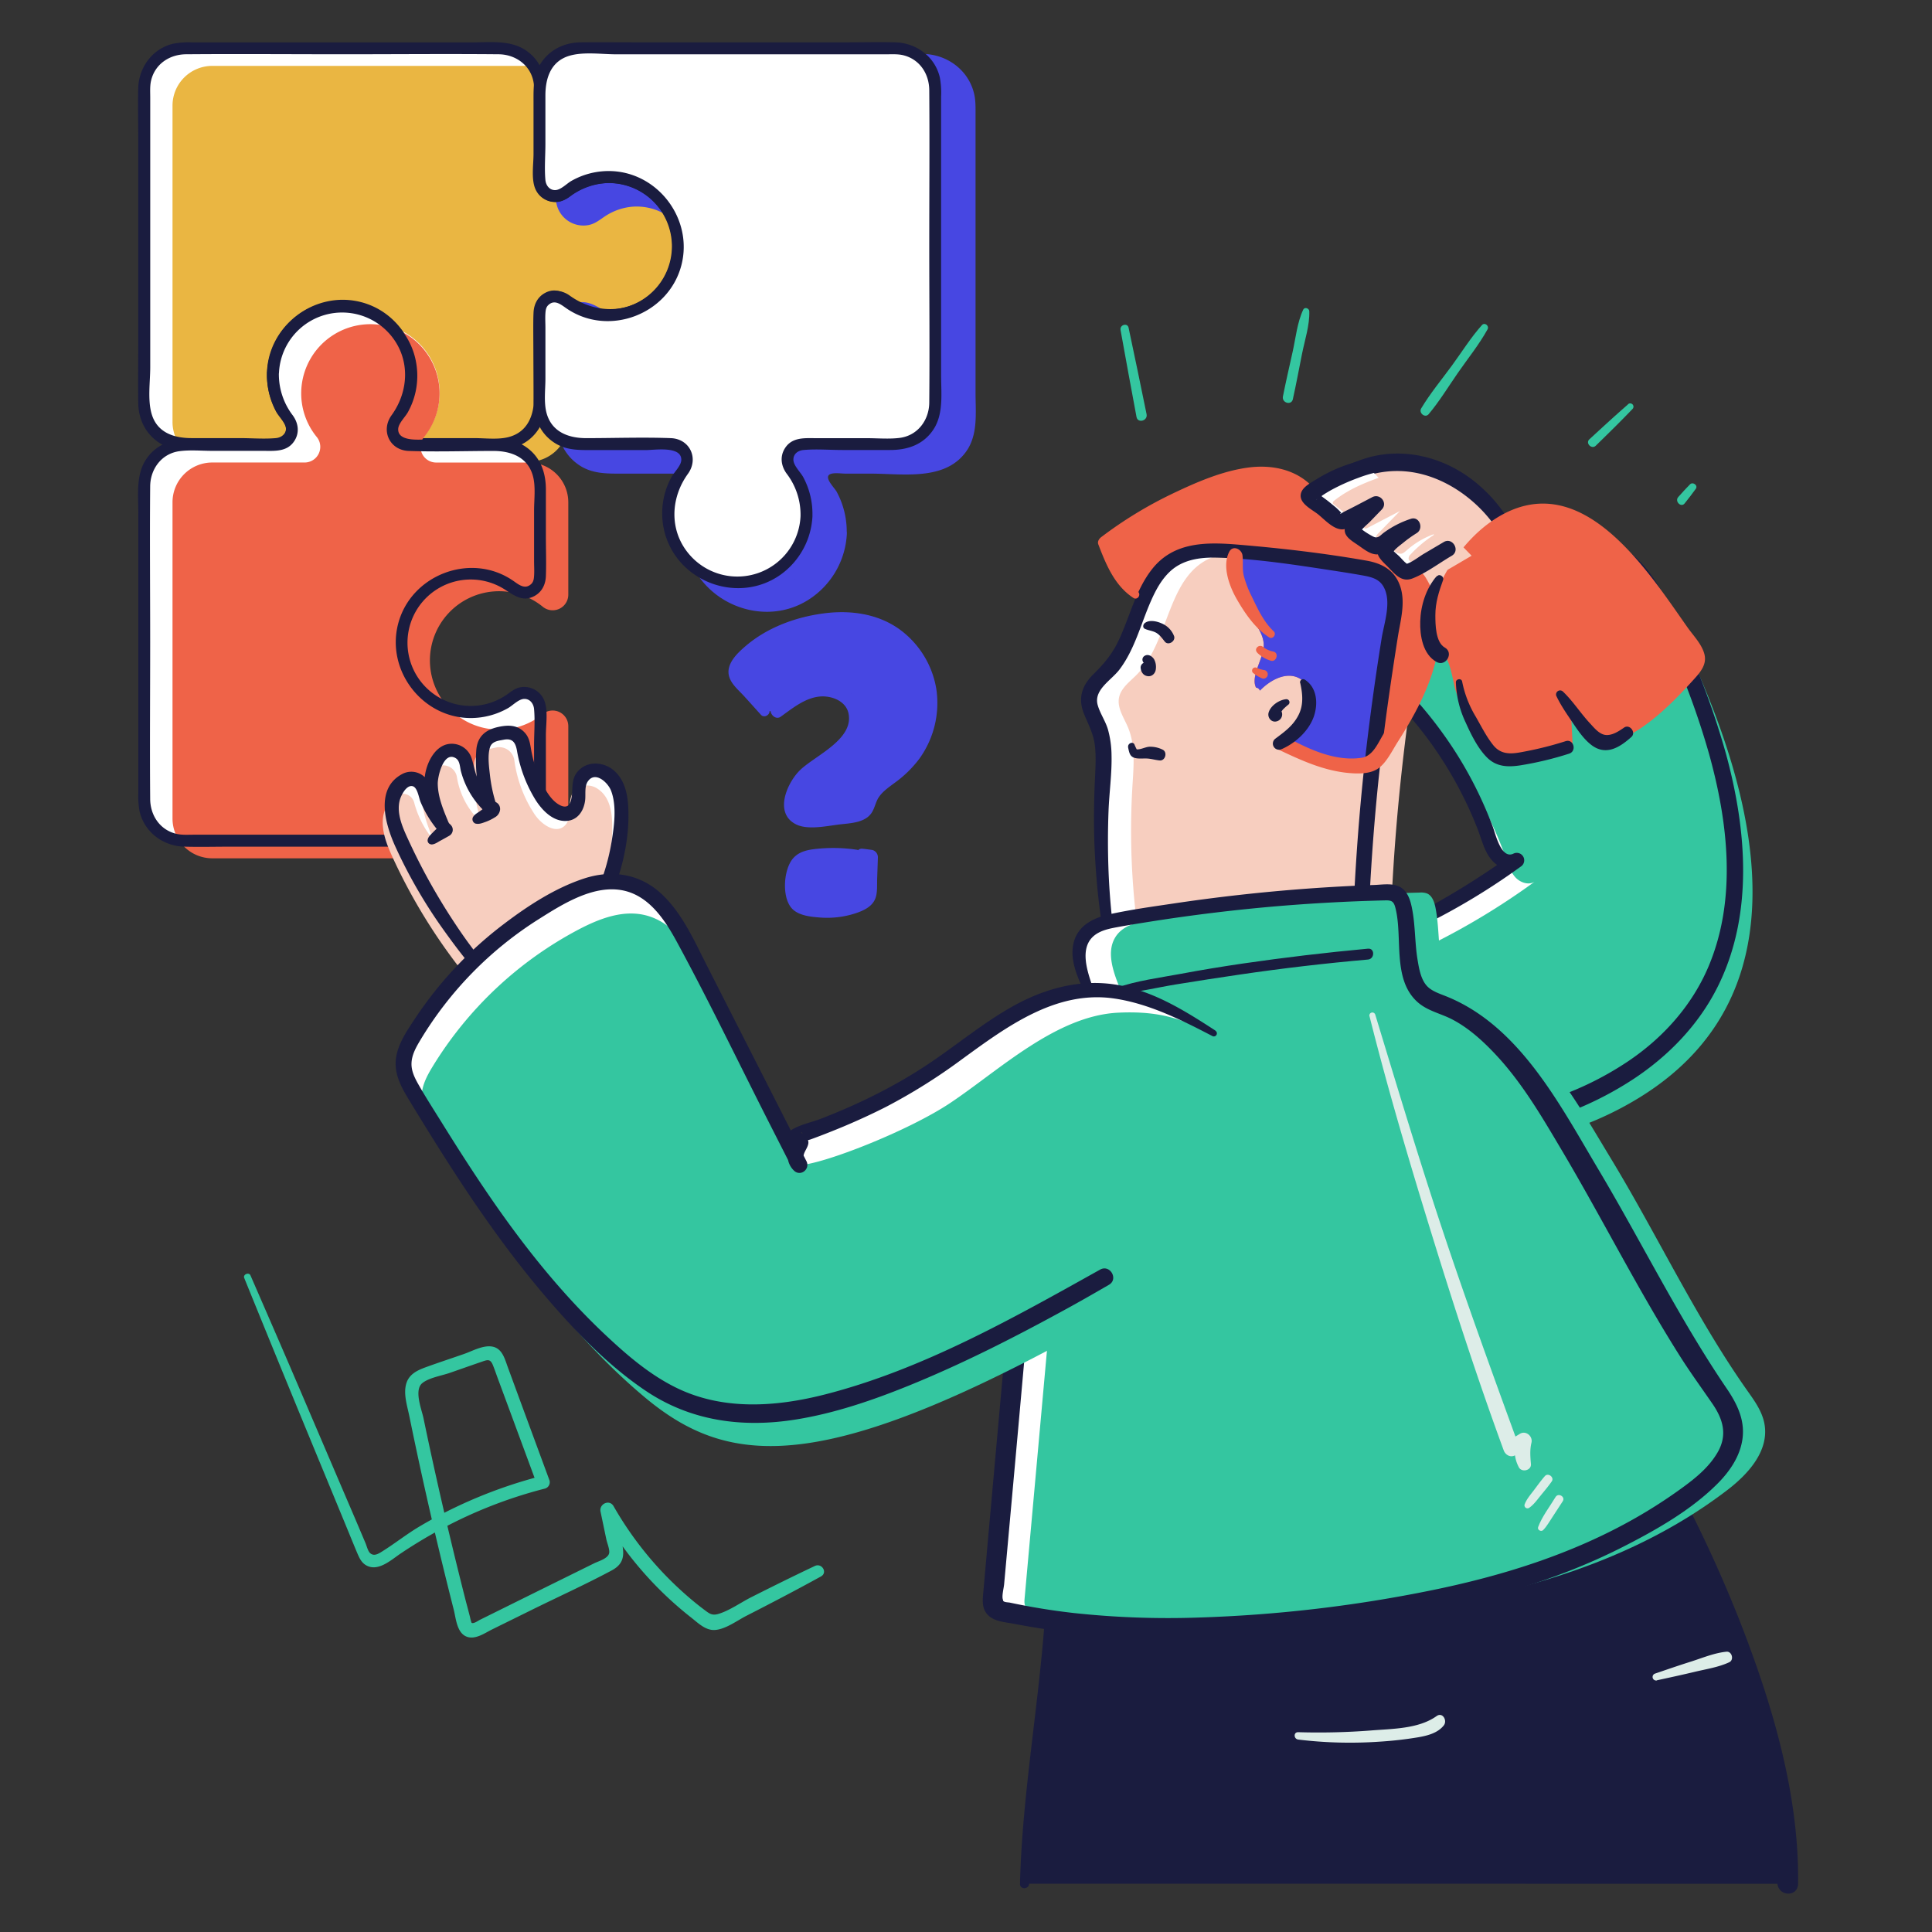 <svg viewBox="0 0 1000 1000" xmlns="http://www.w3.org/2000/svg" id="fi_14031765"><rect x="0" y="0" width="1000" height="1000" fill="#333333" stroke="none"/><path d="m316.91 91.65a35.7 35.7 0 0 0 -24.27 8.07 8 8 0 0 1 -5.05 1.77 8.09 8.09 0 0 1 -8.09-8.09v-47.81a20.59 20.59 0 0 0 -20.59-20.59h-163.68a20.59 20.59 0 0 0 -20.59 20.59v163.68a20.59 20.59 0 0 0 20.59 20.59h47.77a8.1 8.1 0 0 0 8.1-8.09 7.94 7.94 0 0 0 -1.78-5.05 35.82 35.82 0 1 1 55.48-.06 8.12 8.12 0 0 0 -1.82 5.11 8.09 8.09 0 0 0 8.09 8.09h47.81a20.59 20.59 0 0 0 20.59-20.59v-47.8a8.09 8.09 0 0 1 8.09-8.09 8.09 8.09 0 0 1 5.11 1.82 35.81 35.81 0 1 0 24.2-63.55z" fill="#fff"></path><path d="m331.57 100.75a35.67 35.67 0 0 0 -24.27 8.07 7.93 7.93 0 0 1 -5.05 1.77 8.1 8.1 0 0 1 -8.1-8.09v-47.81a20.59 20.59 0 0 0 -20.59-20.59h-163.68a20.59 20.59 0 0 0 -20.59 20.59v163.69a20.59 20.59 0 0 0 20.59 20.62h47.81a8.09 8.09 0 0 0 8.09-8.09 8 8 0 0 0 -1.77-5 35.82 35.82 0 1 1 55.48-.07 8.1 8.1 0 0 0 -1.83 5.11 8.1 8.1 0 0 0 8.1 8.09h47.8a20.59 20.59 0 0 0 20.59-20.59v-47.88a8.1 8.1 0 0 1 8.1-8.09 8.07 8.07 0 0 1 5.11 1.82 35.81 35.81 0 1 0 24.21-63.55z" fill="#eab642"></path><path d="m432.07 276.38a35.7 35.7 0 0 0 -8.07-24.27 8 8 0 0 1 -1.77-5.05 8.09 8.09 0 0 1 8.09-8.09h47.81a20.59 20.59 0 0 0 20.59-20.59v-163.69a20.59 20.59 0 0 0 -20.59-20.59h-163.69a20.59 20.59 0 0 0 -20.59 20.59v47.81a8.1 8.1 0 0 0 8.1 8.09 8 8 0 0 0 5.05-1.77 35.81 35.81 0 1 1 .06 55.48 8.07 8.07 0 0 0 -5.11-1.82 8.1 8.1 0 0 0 -8.1 8.09v47.81a20.59 20.59 0 0 0 20.59 20.62h47.81a8.09 8.09 0 0 1 8.09 8.09 8 8 0 0 1 -1.82 5.11 35.81 35.81 0 1 0 63.55 24.21z" fill="#4747e2"></path><path d="m438.25 276.38a43.3 43.3 0 0 0 -5.16-21.79c-1.29-2.37-7.71-8.3-2.53-9.44 2.19-.49 5 0 7.23 0h13c16.47 0 38.35 3.95 49.33-11.49 6.21-8.75 4.82-20.16 4.82-30.31v-144.11c0-3.63.1-7.23-.76-10.81-2.9-12.12-13.82-20.18-26.06-20.5-8.38-.22-16.78 0-25.15 0h-107.92c-9.94 0-19.88-.11-29.82 0-9.33.1-17.81 4.19-23.1 12-4.54 6.71-4.45 14.18-4.45 21.86v27c0 5.95-1.19 13.79 1.25 19.42a14.26 14.26 0 0 0 15.2 8.37c3.68-.57 6-2.62 9-4.61a30.47 30.47 0 0 1 10.34-4.4c12.87-2.84 26.13 3.64 32.37 15.1a29.63 29.63 0 0 1 -42.44 38.63c-5.86-3.79-11.35-7-18.29-3.25-4.85 2.63-7.23 7.6-7.43 12.95-.26 6.81 0 13.68 0 20.49 0 16.6-3.92 38.42 12 49.2 6.71 4.54 14.18 4.46 21.86 4.46h27.46c2.16 0 15-1.71 15.21 1.91.09 1.95-3.63 5.58-4.56 7.27a41.92 41.92 0 0 0 -4.3 11.31 42.68 42.68 0 0 0 .8 21.41c8.23 26.53 41.27 38.54 64.17 22.13a43 43 0 0 0 18-32.8c.5-7.94-11.86-7.91-12.36 0-1.66 26.42-35.77 37.78-52.64 17.1-8.87-10.87-8.3-25.78-.36-36.94 7.13-10 1.92-23.26-11.07-23.75-14.56-.55-29.25 0-43.83 0-7.72 0-15.32-2.28-17.5-10.79-1.34-5.24-.46-11.58-.46-16.91v-26.29a59.75 59.75 0 0 1 0-7.57c.61-4.64 4.07-1.32 6.47.31 23.43 15.86 56.7 2.85 63.78-24.28 6.84-26.16-13.53-52.75-40.63-52.72a42.42 42.42 0 0 0 -20.84 5.55c-2.31 1.32-7.65 7.24-8.78 2.17-.43-2 0-4.5 0-6.5v-37.24c0-7.62 1.88-15 10.17-17.6 2.82-.87 5.87-.64 8.79-.64h154.15a39.27 39.27 0 0 1 7.9.31c7.35 1.54 11.37 8 11.43 15.15.22 27.09 0 54.2 0 81.29 0 26.82.25 53.66 0 80.48-.07 7.48-4.77 14.17-12.56 15.18-5.37.69-11.13.1-16.52.1h-26c-7.29 0-14.92-.35-19.29 6.9-3.41 5.65-2.16 11.7 1.5 16.79a31.65 31.65 0 0 1 6.26 19.9c-.21 7.95 12.15 7.95 12.32 0z" fill="#4747e2"></path><path d="m316.91 88.56a40.12 40.12 0 0 0 -20.23 4.73c-2.66 1.45-6 5.11-9.09 5.11s-4.75-2.48-5-5.24c-.6-6.62 0-13.56 0-20.19v-24.62c0-8.71-2.55-16.75-10-22-8.19-5.86-19.21-4.4-28.75-4.4h-144.06a43.48 43.48 0 0 0 -10 .64c-10.78 2.49-17.95 12.18-18.23 23.05-.22 8.37 0 16.78 0 25.15v107.88c0 9.93-.11 19.88 0 29.81.09 8.22 3.58 15.75 10.48 20.44 6.25 4.24 13.16 4 20.3 4h27c5.37 0 12.71 1.23 17.86-.83a11.22 11.22 0 0 0 6.9-12.12c-.52-3.19-2.52-5.26-4.24-7.86a32.72 32.72 0 1 1 54.69-.26c-3.14 4.84-6.43 9.31-3.25 15.17 2.11 3.89 6 5.75 10.28 5.9 6.81.25 13.68 0 20.5 0h24.33c8.87 0 17-2.84 22.15-10.48 4.25-6.24 4-13.16 4-20.3v-27.38c0-4.39-2.27-18.33 5-18.3 3 0 6.28 3.57 8.83 5a39.07 39.07 0 0 0 30.34 3.19c24.81-7.7 35.44-38.39 20.28-59.63a39.65 39.65 0 0 0 -30.13-16.44c-4-.25-4 5.93 0 6.18a32.74 32.74 0 0 1 19.29 57.92c-12.16 10.07-28.81 9.32-41.27.32-7.9-5.71-18.11-1-18.48 8.88-.53 14.58 0 29.26 0 43.84 0 9.14-3.23 17.86-13.06 20.48-5.47 1.46-12.15.57-17.73.57h-26.29c-2.5 0-5.07.17-7.57 0-1.51-.11-3.07-.29-4.19-1.47-3.21-3.36-.17-6.69 1.83-9.65 14.76-21.79 2.87-52.64-22.43-59.25-24.24-6.33-48.84 12.57-48.81 37.66a39.17 39.17 0 0 0 5.13 19.28c1.42 2.48 4.74 5.5 4.75 8.42s-2.5 4.76-5.25 5c-6.13.55-12.56 0-18.71 0h-25c-9 0-17.71-2.79-20.57-12.44-2.18-7.34-.75-16.75-.75-24.25v-139.57c0-2.86-.22-5.91.42-8.71 2-8.67 9.58-13.63 18.12-13.7 27.09-.22 54.2 0 81.3 0 26.82 0 53.65-.25 80.47 0 9 .08 17 5.93 18.21 15.24.72 5.51.16 11.38.16 16.92v26c0 6.14-.75 12.9 5.38 16.63 4.29 2.63 9.13 1.83 13-1a34.9 34.9 0 0 1 22.08-7.16c3.99.1 3.99-6.07.01-6.16z" fill="#1a1c3f"></path><path d="m141.29 192.88a35.69 35.69 0 0 0 8.06 24.27 7.92 7.92 0 0 1 1.78 5 8.1 8.1 0 0 1 -8.1 8.09h-47.8a20.59 20.59 0 0 0 -20.59 20.59v163.73a20.59 20.59 0 0 0 20.59 20.59h163.68a20.59 20.59 0 0 0 20.59-20.59v-47.8a8.1 8.1 0 0 0 -8.09-8.1 7.92 7.92 0 0 0 -5.05 1.78 35.82 35.82 0 1 1 -.06-55.44 8.05 8.05 0 0 0 5.11 1.83 8.1 8.1 0 0 0 8.09-8.1v-47.8a20.59 20.59 0 0 0 -20.59-20.59h-47.81a8.1 8.1 0 0 1 -8.1-8.14 8.1 8.1 0 0 1 1.83-5.11 35.81 35.81 0 1 0 -63.55-24.2z" fill="#fff"></path><path d="m155.94 202a35.7 35.7 0 0 0 8.06 24.25 8 8 0 0 1 1.77 5.05 8.09 8.09 0 0 1 -8.09 8.09h-47.8a20.59 20.59 0 0 0 -20.59 20.61v163.67a20.59 20.59 0 0 0 20.59 20.59h163.68a20.59 20.59 0 0 0 20.59-20.59v-47.81a8.09 8.09 0 0 0 -8.09-8.09 8 8 0 0 0 -5.05 1.77 35.81 35.81 0 1 1 -.06-55.48 8.07 8.07 0 0 0 5.11 1.82 8.09 8.09 0 0 0 8.09-8.09v-47.79a20.59 20.59 0 0 0 -20.59-20.59h-47.8a8.09 8.09 0 0 1 -8.09-8.09 8 8 0 0 1 1.82-5.11 35.81 35.81 0 1 0 -63.55-24.21z" fill="#ef6348"></path><path d="m138.2 192.88a40.12 40.12 0 0 0 4.73 20.23c1.45 2.66 5.1 6 5.11 9.09s-2.48 4.75-5.25 5c-6.61.6-13.55 0-20.18 0h-24.61c-8.71 0-16.75 2.55-22 10-5.85 8.19-4.39 19.21-4.39 28.75v144.05a43.48 43.48 0 0 0 .64 10c2.53 10.78 12.22 17.95 23.09 18.23 8.37.22 16.78 0 25.15 0h107.81c9.94 0 19.88.11 29.82 0 8.22-.09 15.74-3.58 20.43-10.48 4.25-6.25 4-13.16 4-20.3v-27c0-5.37 1.22-12.71-.83-17.86a11.24 11.24 0 0 0 -12.13-6.9c-3.18.51-5.25 2.52-7.85 4.24a32.72 32.72 0 1 1 -.27-54.69c4.84 3.14 9.32 6.43 15.18 3.25 3.89-2.11 5.74-6 5.9-10.28.25-6.81 0-13.68 0-20.5v-24.32c0-8.87-2.85-17-10.48-22.16-6.25-4.24-13.16-4-20.3-4h-27.38c-4.39 0-18.32 2.27-18.29-5 0-3 3.57-6.28 5-8.84a38.84 38.84 0 0 0 4-10.57 39.28 39.28 0 0 0 -.81-19.76c-7.69-24.81-38.39-35.44-59.63-20.29a39.7 39.7 0 0 0 -16.43 30.14c-.25 4 5.93 4 6.17 0a32.74 32.74 0 0 1 57.92-19.29c10.1 12.16 9.38 28.85.36 41.31-5.72 7.9-1.05 18.11 8.88 18.48 14.57.53 29.26 0 43.84 0 9.14 0 17.85 3.23 20.47 13.06 1.46 5.47.57 12.15.57 17.73v26.28c0 2.51.18 5.08 0 7.58-.1 1.51-.28 3.07-1.46 4.19-3.36 3.21-6.69.17-9.65-1.84-21.79-14.75-52.64-2.86-59.25 22.44-6.33 24.24 12.57 48.84 37.66 48.81a39.1 39.1 0 0 0 19.26-5.16c2.48-1.42 5.5-4.74 8.43-4.75s4.75 2.5 5 5.25c.56 6.13 0 12.56 0 18.71v25c0 9-2.79 17.72-12.43 20.58-7.35 2.18-16.75.75-24.25.75h-139.61c-2.86 0-5.91.22-8.72-.42-8.66-2-13.63-9.58-13.69-18.12-.22-27.1 0-54.2 0-81.3 0-26.82-.25-53.65 0-80.47.08-9 5.93-17 15.24-18.21 5.51-.72 11.38-.16 16.92-.16h26c6.14 0 12.89.74 16.63-5.38 2.63-4.29 1.83-9.13-1-13a35 35 0 0 1 -7.17-22.08c.11-4-6.07-4-6.15-.02z" fill="#1a1c3f"></path><path d="m417.42 267.28a35.67 35.67 0 0 0 -8.07-24.28 7.93 7.93 0 0 1 -1.77-5 8.1 8.1 0 0 1 8.09-8.1h47.81a20.59 20.59 0 0 0 20.59-20.59v-163.72a20.59 20.59 0 0 0 -20.59-20.59h-163.69a20.59 20.59 0 0 0 -20.59 20.59v47.81a8.09 8.09 0 0 0 8.09 8.09 8 8 0 0 0 5-1.77 35.82 35.82 0 1 1 .07 55.48 8.1 8.1 0 0 0 -5.11-1.83 8.1 8.1 0 0 0 -8.09 8.1v47.8a20.59 20.59 0 0 0 20.59 20.59h47.85a8.1 8.1 0 0 1 8.09 8.1 8.12 8.12 0 0 1 -1.82 5.11 35.81 35.81 0 1 0 63.55 24.21z" fill="#fff"></path><path d="m420.5 267.28a40.08 40.08 0 0 0 -4.73-20.28c-1.45-2.66-5.1-6-5.11-9.08s2.48-4.76 5.25-5c6.61-.6 13.55 0 20.19 0h24.62c8.71 0 16.74-2.54 22-10 5.85-8.19 4.39-19.21 4.39-28.75v-144.03a43.52 43.52 0 0 0 -.64-10c-2.47-10.78-12.18-17.94-23.05-18.23-8.37-.22-16.77 0-25.15 0h-107.87c-9.94 0-19.88-.1-29.82 0-8.22.09-15.74 3.58-20.43 10.48-4.25 6.25-4 13.16-4 20.3v27c0 5.37-1.22 12.71.84 17.86a11.21 11.21 0 0 0 12.12 6.9c3.18-.51 5.25-2.52 7.85-4.24a32.72 32.72 0 1 1 .27 54.7c-4.84-3.14-9.32-6.44-15.17-3.26-3.9 2.12-5.75 6-5.91 10.28-.25 6.82 0 13.68 0 20.5v24.37c0 8.87 2.85 17 10.49 22.16 6.24 4.24 13.15 4 20.3 4h27.41c4.39 0 18.33-2.27 18.29 5 0 3-3.56 6.27-5 8.83a39 39 0 0 0 -3.18 30.34c7.69 24.81 38.39 35.44 59.63 20.28a39.62 39.62 0 0 0 16.43-30.13c.25-4-5.92-4-6.17 0a32.74 32.74 0 0 1 -57.92 19.28c-10.1-12.15-9.38-28.84-.36-41.31 5.72-7.9 1.05-18.11-8.88-18.47-14.57-.54-29.25 0-43.84 0-9.14 0-17.85-3.24-20.47-13.06-1.46-5.48-.57-12.15-.57-17.74v-26.28c0-2.5-.17-5.08 0-7.57.1-1.52.28-3.07 1.47-4.2 3.36-3.21 6.69-.16 9.64 1.84 21.8 14.75 52.64 2.87 59.25-22.44 6.33-24.23-12.59-48.83-37.67-48.8a39 39 0 0 0 -19.27 5.12c-2.48 1.42-5.5 4.74-8.43 4.75s-4.75-2.5-5-5.25c-.56-6.12 0-12.56 0-18.71v-25c0-9 2.79-17.72 12.44-20.58 7.34-2.17 16.75-.75 24.25-.75h139.57c2.87 0 5.92-.21 8.72.42 8.67 2 13.63 9.58 13.7 18.12.21 27.1 0 54.2 0 81.3 0 26.82.25 53.65 0 80.47-.09 9-5.94 17-15.24 18.22-5.52.71-11.39.16-16.93.16h-26c-6.13 0-12.89-.75-16.63 5.37-2.62 4.29-1.83 9.13 1 13a34.92 34.92 0 0 1 7.17 22.09c-.11 3.99 6.07 3.99 6.15.02z" fill="#1a1c3f"></path><path d="m697.56 507c4.79-15 20.84-22.75 34.94-29.77a368.88 368.88 0 0 0 52.64-32c-3.11 1.82-7.3.41-9.77-2.23s-3.64-6.19-4.84-9.59a204.26 204.26 0 0 0 -62.77-89.62c-3.21-2.62-6.73-5.5-7.54-9.56-.69-3.48.84-7.09 3.19-9.74 7.07-8 19.45-13.75 28.4-19.53 11.28-7.29 23-14 35.49-19 30.05-11.79 71.47-12.65 88 20 40.1 79.42 78 192.71-15.39 250.59a171.48 171.48 0 0 1 -46.52 20c-10.85 2.86-22.28 4.77-31.61 11" fill="#fff"></path><path d="m706.66 518.19c4.79-15 20.84-22.74 34.94-29.76a370.06 370.06 0 0 0 52.64-32c-3.11 1.83-7.3.41-9.77-2.22s-3.65-6.19-4.84-9.6a204.26 204.26 0 0 0 -62.78-89.61c-3.21-2.62-6.72-5.49-7.53-9.56-.7-3.47.83-7.09 3.18-9.74 7.08-8 19.46-13.74 28.41-19.52 11.27-7.29 23-14 35.48-18.95 30.06-11.8 71.47-12.65 88 20 40.1 79.42 78 192.71-15.4 250.6a171.26 171.26 0 0 1 -46.51 20c-10.85 2.86-22.28 4.78-31.62 11" fill="#34c6a0"></path><path d="m699.5 507.52c5.78-15.74 24.14-22.14 38-28.94a345.43 345.43 0 0 0 49.6-30 3.86 3.86 0 0 0 -3.9-6.66c-6.28 2.77-9.17-10.41-10.56-14.11q-3.35-8.85-7.46-17.38a204.83 204.83 0 0 0 -19.3-32.1 207.74 207.74 0 0 0 -24.26-27.73c-4.22-4-8.77-7.61-13.12-11.47-1.88-1.68-4.18-3.66-4.35-6.38-.25-3.91 3.6-7.07 6.28-9.33 9.26-7.76 20.9-13.52 31.21-19.77 11-6.68 22.54-12.72 34.88-16.49 17.42-5.32 38.15-7.28 55 .95 17.94 8.75 24.8 28.71 32.44 45.84a405.33 405.33 0 0 1 20.58 56.05c9.91 35.46 14.53 75.21-.14 110.08-8.57 20.38-23.65 37.16-41.92 49.39a164.5 164.5 0 0 1 -41.69 20c-13.89 4.4-29.15 5.69-41.48 14-5.07 3.42-.51 11.5 4.85 8.29 12.44-7.46 27.34-9 40.9-13.63a175.22 175.22 0 0 0 40.26-19.52c18.22-12 33.78-28 43.63-47.62 18.83-37.5 15.13-81.48 4.42-120.78a413.62 413.62 0 0 0 -22.21-60.51c-8.42-18.77-16.24-39.62-36-49-18.84-8.93-41.31-7.47-60.81-1.5-13.29 4.07-25.79 10.57-37.61 17.8-10.88 6.66-23 12.68-32.63 21.07-4.3 3.74-8.24 8.61-8.12 14.63.12 5.81 4.17 10 8.36 13.5a214.1 214.1 0 0 1 29.23 29.22 201 201 0 0 1 22.59 34.58 192.82 192.82 0 0 1 8.92 19.85c2.12 5.55 3.55 12.11 8 16.34a12.32 12.32 0 0 0 14 2.35l-3.9-6.66a419.44 419.44 0 0 1 -53.68 33c-14 7.23-28.72 15.67-33.89 31.51-.82 2.49 3 3.48 3.88 1.07z" fill="#1a1c3f"></path><path d="m786 295.62c-2.11-23-20-43.12-40.69-52-24-10.3-50.11-1.94-67.33 17-1.88 2.05-3.69 4.39-4 7.15-.51 4.45 2.91 8.26 6.09 11.41 15.17 15.05 31.25 30.64 51.79 36.54 13.92 4 28.71 3.15 43.16 2.27l16-1" fill="#f7cebf"></path><path d="m788.07 295.62c1.06-18.39-11.88-36.41-25.77-47.12-15.2-11.72-35-16.86-53.66-11.8a70 70 0 0 0 -25.19 13c-6.39 5.07-15.78 12.8-13.39 22.08 1.06 4.15 4.06 7.45 7 10.42 4.06 4.13 8.26 8.15 12.53 12.07 7.71 7.06 15.95 13.79 25.15 18.84a81.17 81.17 0 0 0 35.67 9.71 191.28 191.28 0 0 0 19.89-.32c7.16-.4 14.66-.31 21.69-1.82 4.44-.95 3-7.08-1-7.44-10.22-.92-20.85 1.05-31.11 1.23s-20.34-.5-30-3.81c-17.05-5.84-30.66-18.61-43.27-31-2.65-2.6-6.81-5.64-8-9.31-1.43-4.42 3.84-8.43 6.78-11.13a59.28 59.28 0 0 1 21.36-12.73c16.19-5.39 32.3-2.41 46.57 6.46a72.25 72.25 0 0 1 19.54 18.05c5.72 7.68 8.59 16.06 11.11 25.17.65 2.33 4 1.75 4.1-.56z" fill="#1a1c3f"></path><path d="m260.14 514a293.54 293.54 0 0 1 -52.43-78.17c-3-6.62-5.88-13.79-4.76-21a16.57 16.57 0 0 1 6.47-10.57 6.18 6.18 0 0 1 9.56 3.41 50.28 50.28 0 0 0 10 19.42c-3.32-8.07-6.71-16.6-5.57-25.24a20.52 20.52 0 0 1 5.42-11.25 7.2 7.2 0 0 1 12.29 3.91 40.45 40.45 0 0 0 12.63 23.49 76.88 76.88 0 0 1 -3.75-30.78 7.88 7.88 0 0 1 6.22-7l5.11-1.09a7.89 7.89 0 0 1 9.47 6.65 66.48 66.48 0 0 0 10.41 27.82c3.49 5.27 10.72 10.38 15.46 6.19 5.32-4.71-.25-15 6.77-19.55a9.55 9.55 0 0 1 10.48.27c6.25 4.15 7.42 11.79 7.54 18.8a108.23 108.23 0 0 1 -10.2 46.69" fill="#fff"></path><path d="m255.54 521.71a293.54 293.54 0 0 1 -52.43-78.17c-3-6.62-5.88-13.79-4.76-21a16.54 16.54 0 0 1 6.47-10.54 6.17 6.17 0 0 1 9.56 3.41 50.32 50.32 0 0 0 10 19.41c-3.33-8.06-6.72-16.59-5.58-25.23a20.67 20.67 0 0 1 5.43-11.26 7.2 7.2 0 0 1 12.28 3.92 40.48 40.48 0 0 0 12.66 23.48 77.09 77.09 0 0 1 -3.74-30.73 7.88 7.88 0 0 1 6.23-7l5.11-1.09a7.89 7.89 0 0 1 9.46 6.64 66.75 66.75 0 0 0 10.41 27.83c3.49 5.27 10.73 10.37 15.46 6.19 5.33-4.71-.25-15 6.77-19.56a9.57 9.57 0 0 1 10.49.28c6.25 4.15 7.41 11.79 7.53 18.8a108.18 108.18 0 0 1 -10.22 46.71" fill="#f7cebf"></path><g fill="#1a1c3f"><path d="m261.79 513c-7.53-10-15.64-19.43-22.73-29.73a328.64 328.64 0 0 1 -19.57-32.11q-4.31-8.13-8.15-16.48c-2.83-6.11-6.22-13.53-4.45-20.42.64-2.48 3.41-8.12 6.67-7.33 2.53.61 3.2 5.9 4.09 8.09a57.58 57.58 0 0 0 8.81 14.54c2.16 2.65 7.23-.22 5.89-3.43-2.71-6.52-5.72-13.42-5.77-20.6 0-3.77 3-16.91 9.29-13.1 2.24 1.37 2.13 4.58 2.74 6.89a45.59 45.59 0 0 0 2.78 7.58 44 44 0 0 0 9.92 13.51c2.4 2.26 6.86.06 5.77-3.36a77.24 77.24 0 0 1 -3.4-15.17c-.49-4.42-1.44-10.68-.08-15 1-3.21 4.29-3.46 7.09-4 4.5-.87 6.11 1.33 6.88 5.58a71.53 71.53 0 0 0 9.56 25.47c3.36 5.32 8.8 11.13 15.64 11 6.21-.12 9.53-5.32 10.12-10.95.3-2.88-.39-6.85 1.27-9.38 3.8-5.81 10.44.4 12.07 4.53 3.14 8 1.63 18.71.27 26.9a111.82 111.82 0 0 1 -8.63 28c-2.09 4.59 4.74 8.58 6.79 4 7-15.85 11.5-33.35 10.49-50.81-.4-6.78-2.06-13.8-7.41-18.42-5-4.29-12.84-5.11-17.88-.37s-2.77 10.51-4.44 16.27c-1.47 5-6.27 2.2-8.9-.39-3.21-3.16-5.41-7.71-7.23-11.78a63.77 63.77 0 0 1 -4-12.5c-.79-3.63-.84-7.43-3.33-10.41-3.74-4.49-8.83-4.49-14.06-3.35-6.56 1.44-10.78 4.86-11.37 11.91a79.43 79.43 0 0 0 3.93 30.75l5.77-3.36a38.23 38.23 0 0 1 -8.23-10.72c-2.08-4.08-2.54-8.24-3.93-12.48a10.79 10.79 0 0 0 -12.7-7.12c-6.57 1.62-10.37 9.54-11.34 15.66-1.49 9.36 2 18.56 5.49 27.08l5.88-3.42a48.79 48.79 0 0 1 -6.54-10.78c-1.41-3.23-1.84-7.25-3.85-10.19a10 10 0 0 0 -12.41-3.18c-14.86 7.46-9.1 26.59-3.83 38.07a257.71 257.71 0 0 0 23.49 40.95c9 12.7 18.74 25.6 30.49 35.86 1.52 1.33 4.38-.47 3-2.31z"></path><path d="m530.32 975c2-48.82 12.77-101.21 15.61-150 .18-3.18.53-6.69 3.05-8.88 1.83-1.59 4.44-2.12 6.91-2.58l284.47-53.54c3.95-.74 8.13-1.47 11.93-.22 5.29 1.75 8.29 6.8 10.72 11.47 32.39 62.07 59.5 135 62.35 203.79"></path><path d="m532.69 975c2.76-44.21 11.48-87.76 16-131.78.56-5.46 1.06-10.93 1.45-16.41.14-1.87-.07-4.63.94-6.31 1.5-2.48 5.39-2.55 7.94-3q17.19-3.13 34.36-6.36l69.69-13 139.39-25.89c11.78-2.19 23.54-4.51 35.34-6.57 4.21-.73 10.39-2.33 14.3.14s6 8.17 8 12.13c9.65 19 18.52 38.43 26.32 58.28a520.59 520.59 0 0 1 33.58 138.77c.68 6.71 10.6 7 10.69 0 .56-45-12.59-90.22-28.58-131.81-8.17-21.23-17.49-42-27.74-62.34-4.15-8.23-8-19-16-24.29-9.45-6.29-22.09-1.11-32.16.82l-148 28.25-74.5 14.22-37.25 7.15c-9.08 1.73-21.65 1.83-24.27 12.74-1.31 5.44-.94 11.55-1.33 17.11q-.68 9.68-1.62 19.32c-1.27 13.08-2.82 26.13-4.36 39.17-3.15 26.5-6.27 53-6.94 79.7-.08 3.08 4.56 3 4.75 0z"></path></g><path d="m579 511.74a383 383 0 0 1 -8.35-106.34c.63-10.15 1.59-20.75-2.36-30.11-2.11-5-5.66-10-4.6-15.35 1-4.94 5.53-8.17 9.07-11.74 16.87-17 15.6-49.29 37.07-59.9 8.39-4.14 18.24-3.64 27.56-2.87q34.26 2.79 68.19 8.51c3.92.66 8 1.44 11 4 4.9 4.23 6.1 11.69 5 18.08-12.13 72.31-16.93 125.15-18.17 189" fill="#fff"></path><path d="m594.51 512.85a383 383 0 0 1 -8.34-106.34c.63-10.15 1.59-20.74-2.36-30.11-2.12-5-5.66-10-4.6-15.35 1-4.93 5.52-8.17 9.07-11.74 16.87-17 15.6-49.28 37.07-59.89 8.39-4.15 18.23-3.64 27.56-2.88q34.25 2.81 68.19 8.51c3.91.66 8 1.45 11 4 4.9 4.23 6.1 11.7 5 18.09-12.14 72.3-16.93 125.14-18.17 189" fill="#f7cebf"></path><path d="m650.08 355.84c-3-5.92 4.21-15.55 4-22.18-.17-5.68-4.11-10.41-7.16-15.2a54.47 54.47 0 0 1 -8.19-33.74c-4.5.43-8.9-1.33-13.4-1.85-7.27-.84-14.72 1.7-20.5 6.19a41 41 0 0 0 -12.59 17.66 3.4 3.4 0 0 1 -1.36 2c-1 .52-2.26-.17-3.18-.89-8.32-6.53-12.36-17-16-26.9a215.9 215.9 0 0 1 56.5-30.62c9.23-3.33 19-6.06 28.72-5.16s19.64 6.09 23.78 15c.75 1.6 1.45 3.45 3.06 4.16a7.38 7.38 0 0 0 3.77.16c12.18-1.18 22.51 8.29 31 17.07 7.63 7.84 15.46 16 19.32 26.23a48 48 0 0 1 2.9 15.53c.77 24.52-13.15 46.79-26.55 67.34a13.15 13.15 0 0 1 -3.49 4 12.2 12.2 0 0 1 -5.29 1.53c-14.24 1.63-28.76-4.79-41.52-11.32 4.86-.8 9.78-6 12.07-10.35 2.37-4.53 2.57-5.12 2.86-10.23s-1.79-10.65-6.25-13.15c-6.73-3.77-15.15.77-20.5 6.33a2.39 2.39 0 0 0 -2-1.59" fill="#ef6348"></path><path d="m716.62 298c-3-2.6-7.12-3.38-11-4q-33.24-5.61-66.88-8.4a54.38 54.38 0 0 0 8.24 32.92c3 4.79 7 9.52 7.16 15.2.19 6.63-7 16.26-4 22.18a2.39 2.39 0 0 1 2 1.59c5.35-5.56 13.77-10.1 20.5-6.33 4.46 2.5 6.53 8 6.25 13.15s-.49 5.7-2.86 10.23c-2.29 4.37-7.21 9.55-12.07 10.35 12.76 6.53 27.28 12.95 41.52 11.32a12.64 12.64 0 0 0 5-1.37c2.74-24.44 6.39-50 11.2-78.72 1.04-6.45-.16-13.91-5.06-18.12z" fill="#4747e2"></path><g fill="#1a1c3f"><path d="m580.63 511.29c-3.47-20.54-6.21-41.13-6.91-62q-.51-14.79.06-29.61c.37-9.56 1.77-19.19 1.55-28.76a51.83 51.83 0 0 0 -1.87-13.4c-1.29-4.34-4-8.13-5.25-12.44-2.37-8 7-12.93 11.23-18.53 8-10.59 11.06-23.7 16.36-35.64 2.47-5.58 5.45-11.12 10-15.29 6.39-5.84 14.9-7.13 23.27-7 20.27.41 40.9 3.67 60.91 6.72 4.85.74 9.71 1.5 14.54 2.36 4.51.8 9.17 1.6 11.61 6 4.32 7.7.31 18.65-1 26.72q-4.53 28.17-7.87 56.54c-4.63 39.21-7 78.6-7.76 118.07-.1 5.11 7.83 5.11 7.93 0 .79-38.05 3.08-76 7.46-113.84 2.39-20.55 5.4-41 8.62-61.45 1.37-8.65 4.19-18 1.11-26.64-2.86-8-9.27-11.49-17.26-12.9-21.84-3.85-44-6.41-66.07-8.26-16.55-1.38-33.55-1.69-44.83 12.45-8.76 11-11.69 25.13-17.68 37.57-3.32 6.9-7.58 11.85-13 17.19-6 5.95-7.92 12.62-4.59 20.63 2.33 5.6 5 10.51 5.59 16.67.59 5.67.21 11.44-.05 17.12-.56 12-.69 24.12-.13 36.18 1.13 24.33 4.34 48.87 10.71 72.41.58 2.13 3.61 1.2 3.26-.9z"></path><path d="m591.56 342.51a7.53 7.53 0 0 0 .91 1.05c.18.19.26.21.32.4v.81c0 .27 0 .53-.07.8a1.5 1.5 0 0 1 1.12-1.14h1.52c-.9-.13.73.89.46.37-.11-.21-.31-.42-.44-.62a2.78 2.78 0 0 0 -3-1.24 2.72 2.72 0 0 0 -2 2.6c.18 2.18 1.26 4.06 3.58 4.43s4.13-1.46 4.31-3.74a8.4 8.4 0 0 0 -.87-4.91c-1-1.69-3.16-3-5-1.82a2.23 2.23 0 0 0 -.79 3z"></path><path d="m592.57 325.46c1.86.9 4 1 5.84 2.05s3.12 2.87 4.48 4.58c1.8 2.27 5.7-.19 4.82-2.81a11.62 11.62 0 0 0 -6.46-6.62c-2.48-1.11-6.31-2-8.68-.18-.93.71-1.29 2.36 0 3z"></path><path d="m583.89 386.78c.68 3.22 1 5.32 4.64 5.75 1.72.2 3.45 0 5.18.08 2.23.12 4.34.79 6.56 1 2.92.24 4.14-4.31 1.52-5.58a14.3 14.3 0 0 0 -7-1.51c-2.34.18-5 1.9-7.26 1.18l1.32 1a20.65 20.65 0 0 1 -1.63-3.3c-.89-1.94-3.69-.5-3.29 1.39z"></path></g><path d="m589.15 306.39c-7.16-7.46-10.77-16.8-14.25-26.37l-1.53 3.76a216.42 216.42 0 0 1 58.37-31c10.46-3.57 22.15-6.33 32.89-2.28a23.72 23.72 0 0 1 11.59 8.85c2.25 3.44 3.15 7.8 7.8 8.65 4.34.8 8.36-.35 12.74 1.27 5.2 1.94 9.68 5.57 13.71 9.29 7.21 6.64 14.44 14.08 19.54 22.49 12.23 20.14 5 44.34-5.1 63.71-2.7 5.12-5.65 10.11-8.71 15-2.93 4.72-5.49 11.59-11.48 12.47-13.54 2-27.28-4.41-38.86-10.72-4.37-2.38-8.26 4.52-3.86 6.61 11.62 5.5 23.32 10.88 36.32 12 4.93.42 11.16.52 15.32-2.57s7-9.11 9.81-13.52c12.87-20.19 24.79-43.32 20.94-68-1.84-11.82-8.47-21.29-16.43-29.88-7.51-8.12-15.6-17.28-25.72-22.17a32.37 32.37 0 0 0 -6.4-2.37c-2.81-.67-5.56-.26-8.32-.67-3.26-.48-3.5-2.52-5.17-5.12a27.88 27.88 0 0 0 -5.36-6.11c-8.61-7.32-20.1-9.16-31-7.69-13.48 1.81-26.65 7.55-38.84 13.36a213.35 213.35 0 0 0 -37.15 22.62c-1.09.83-2.08 2.28-1.52 3.75 4 10.46 8.46 21.43 18.21 27.76 2 1.28 4-1.54 2.45-3.16z" fill="#ef6348"></path><path d="m665.83 361.9c-3.63.27-8.11 3.25-9.18 6.88-.79 2.66 1.52 5.44 4.31 4.54a3.7 3.7 0 0 0 1.76-6 2.92 2.92 0 0 0 -4.1 0l-.08.09a2.7 2.7 0 0 0 -.69 2.62c0 .17.3 1.25.2.55l.29-2.23c.08.06.13 0 .17-.14l2.2-.28-.33-.05 1.26.73-.25-.23.72 1.25c.21.52 0 .5.36-.09l.46-.72a14.14 14.14 0 0 1 1.1-1.56 30.38 30.38 0 0 1 2.97-2.66 1.6 1.6 0 0 0 -1.12-2.7z" fill="#1a1c3f"></path><path d="m673 353.52c1.26 5.71 1.83 11.39-1 16.8s-7.14 8.45-11.77 11.93a3.18 3.18 0 0 0 3.2 5.48c7-3.05 13.8-9.23 16.48-16.51 2.45-6.68 1.94-15.39-4.64-19.49a1.6 1.6 0 0 0 -2.32 1.79z" fill="#1a1c3f"></path><g fill="#ef6348"><path d="m659.29 326.8c-5.23-4.91-8.37-11.79-11.44-18.18a52 52 0 0 1 -4.11-10.8c-.8-3.52-.2-6.86-.63-10.36-.4-3.25-5-5.47-6.86-1.85-3.78 7.39 0 17.66 3.8 24.35 4.3 7.48 9.51 15.17 16.84 19.94 1.88 1.23 4-1.57 2.4-3.1z"></path><path d="m650.76 337.86a16.59 16.59 0 0 0 7 4.11c3 .9 4.37-4.12 1.3-4.73a11.73 11.73 0 0 1 -5.27-2.39c-2.07-1.7-5 1-3 3z"></path><path d="m648.57 348.28a18.27 18.27 0 0 0 4.81 2.89 2.23 2.23 0 0 0 1.18-4.31 13.81 13.81 0 0 1 -4-1.17 1.68 1.68 0 0 0 -2.14.42 1.65 1.65 0 0 0 .13 2.17z"></path><path d="m743.91 326c-1.08-9.79 2-19.73 7.17-28.13 9.13-14.87 23.44-29.49 41.27-32.77 19.73-3.64 36 10.12 48.43 24 12.91 14.41 23.24 31.37 34.41 47.09 1.09 1.52 2.22 3.2 2.14 5.06s-1.47 3.59-2.79 5.05c-12.2 13.47-25.19 27.35-42.28 33.53a7.65 7.65 0 0 1 -4.3.61c-1.74-.41-3-1.87-4.12-3.25l-16.48-20.19 1.64 27.32a74.59 74.59 0 0 1 -26.7 5.1 12 12 0 0 1 -4.91-.72 12.3 12.3 0 0 1 -4.54-4.16 100.36 100.36 0 0 1 -17.13-35.16c-1.62-6.15-3.09-13.13-8.45-16.56"></path><path d="m745.52 326c-.77-18.12 12.62-35.93 26.07-46.82 14-11.37 31.28-14.12 46.88-4.22 15 9.55 26.11 25.17 36 39.67 5.42 8 11.33 15.91 16.3 24.18 1.54 2.55 1 2.85-.93 5-1.43 1.6-2.9 3.18-4.37 4.75-2.94 3.16-5.95 6.26-9.08 9.23-7 6.65-14.91 12.83-24 16.44-2.37 1-3 1.18-4.87-.72s-3.56-4.35-5.31-6.48l-11.21-13.65c-2.79-3.41-9-.63-8.76 3.63.58 9.11 1.21 18.21 1.82 27.31l3.62-4.75c-7.66 2.95-17.07 5.92-25.4 5.1-7.38-.73-12.25-12.39-15.31-18.47-3.58-7.09-5.88-14.42-8.12-22-1.8-6.05-4.19-11.3-9.49-15-4.48-3.12-8.45 4.06-4.22 7.23 6.06 4.53 6.43 15.66 8.7 22.32a100.72 100.72 0 0 0 11 22.58c4.58 7 8.57 12.61 17.48 12.83a77.27 77.27 0 0 0 28-5.1c2-.72 3.74-2.48 3.62-4.75-.47-9.1-.91-18.21-1.41-27.31l-8.75 3.63 11.74 14.44c3 3.73 6.1 9.1 11.1 10.38 4.77 1.22 10-1.58 14.17-3.61a78.91 78.91 0 0 0 13.39-8.5c8.46-6.52 15.85-14.27 23-22.19 3.22-3.57 6.36-7.47 5-12.63s-5.85-9.69-8.77-13.85c-21.25-30.2-55.17-83.56-98.64-56.66-9.38 5.82-17 14.07-23.13 23.16-7.3 10.79-11 21.8-9.34 34.83.26 2 3.33 2.14 3.23 0z"></path></g><path d="m743.58 298.26c-5.48 6.33-8.24 15.13-8.47 23.42-.21 7.44 1.38 17 8.41 20.93 4.82 2.72 9.15-4.7 4.33-7.42s-4.91-12-4.91-16.81c0-6.48 1.83-12.15 4-18.16.68-1.87-2.07-3.45-3.37-2z" fill="#1a1c3f"></path><path d="m805.67 360.45c2.38 5 5.71 9.68 8.79 14.27 2.55 3.78 5.25 7.66 8.82 10.55 7.64 6.2 14.87 1.8 21.11-3.81 2.59-2.32-.83-6.86-3.76-4.87-2.6 1.78-5.85 4-9.19 3.85-3.49-.12-6.3-3.72-8.5-6.08-4.9-5.26-8.78-11.48-14-16.44a2.1 2.1 0 0 0 -3.28 2.53z" fill="#1a1c3f"></path><path d="m562.46 509.94c-3.08-7.78-6.09-17.1-2.05-24.33 3.56-6.36 11-8.21 17.73-9.41a925.86 925.86 0 0 1 140.13-14.2 8.76 8.76 0 0 1 3.94.5c3 1.35 4 5.38 4.57 8.87 2.17 12.6.67 27.78 6.44 39.34 4 8.13 15 9.26 22 13.26 9.38 5.35 17.66 12.73 25.06 21 14.63 16.29 25.7 35.94 37.19 54.91 24.07 39.69 44 82.48 70.69 120.21 3.71 5.25 7.65 10.72 8.73 17.27 2.29 13.89-8.75 25.82-19.27 33.87-54 41.33-120.77 56.71-186.08 65.15-57.49 7.43-116.16 10.16-172.92-2.39-1.53-.34-3.21-.79-4.12-2.2s-.74-3.13-.6-4.76l16-177.34c1.07-12 2.15-23.93 4.22-35.72 3.26-18.55 8.95-36.46 14.62-54.3l14-44" fill="#fff"></path><path d="m579 509.94c-3.07-7.78-6.08-17.1-2-24.33 3.55-6.36 11-8.21 17.72-9.41a925.86 925.86 0 0 1 140.07-14.2 8.72 8.72 0 0 1 3.93.5c3 1.35 4 5.38 4.57 8.87 2.18 12.6.67 27.78 6.44 39.34 4 8.13 15 9.26 22 13.26 9.37 5.35 17.65 12.73 25 21 14.64 16.29 25.7 35.94 37.2 54.91 24.06 39.69 44 82.48 70.68 120.21 3.72 5.25 7.65 10.72 8.73 17.27 2.29 13.89-8.74 25.82-19.26 33.87-54 41.33-120.78 56.71-186.08 65.15-57.5 7.43-116.17 10.16-172.92-2.39-1.54-.34-3.22-.79-4.12-2.2s-.75-3.13-.6-4.76q8-88.66 16-177.34c1.08-12 2.15-23.93 4.23-35.72 3.26-18.55 8.95-36.46 14.61-54.3l14-44" fill="#34c6a0"></path><path d="m565 509.25c-2.85-8.52-6.49-20.62 3.14-26.22 3.31-1.93 7.3-2.61 11-3.29 5.46-1 11-1.88 16.44-2.74q32.88-5.19 66.07-8 16.08-1.34 32.21-2.12 7.81-.39 15.63-.63c2.61-.08 5.22-.17 7.83-.22 3.06-.05 4.1.69 4.89 3.69 4 15.2-1.69 36.62 11.13 48.61 5.23 4.9 12.18 6.12 18.34 9.33 8.59 4.48 16 11.27 22.58 18.3 13.79 14.76 24 32.38 34.26 49.66 20.74 35 39 71.43 60.72 105.85 5.42 8.62 11.39 16.79 17.15 25.17 5.38 7.84 7.75 15.84 2.92 24.61-4.31 7.75-11.31 13.53-18.37 18.67a258.93 258.93 0 0 1 -24.36 15.76c-32.69 18.67-69 30-105.7 37.47a714.33 714.33 0 0 1 -120.63 14.09 454.07 454.07 0 0 1 -64.5-2.35q-16.57-1.87-32.91-5.35c-1-.21-2.73-.14-3.42-.77-1.39-1.25.38 1.41-.37-1-.56-1.8.51-5.85.68-7.73l1.52-16.75q6-66 11.84-132c1.84-21.17 2.91-42.62 7.22-63.46 4.27-20.64 11.08-40.65 17.44-60.7l9.6-30.25c1.89-5.95-7.45-8.49-9.33-2.57-6.94 21.79-14.17 43.53-20.69 65.46-6.46 21.72-10.11 43.53-12.24 66.07-4.45 47.22-8.63 94.46-12.88 141.7q-1.59 17.73-3.15 35.47c-.4 4.45-1.19 9.25 2.18 12.81s9.18 3.8 13.58 4.66a399.81 399.81 0 0 0 67.45 7.09c44.46 1.08 89.28-3.66 133.05-11.21 39.46-6.8 78.6-17.36 114.43-35.56 17.26-8.77 35.76-19.23 49.47-33.1 6.22-6.3 11.45-14 12.68-22.91 1.35-9.87-2.8-18.21-8.2-26.16-24.8-36.47-44.11-76-66.65-113.81-20-33.61-41.06-74.73-79.62-89.57-3-1.17-6.49-2.42-8.77-4.83-3.26-3.46-4.2-9.23-4.95-13.75-1.55-9.42-1.05-19.16-3.29-28.48-.78-3.27-2.19-6.73-5.1-8.69-3.91-2.65-9.49-1.61-13.89-1.45q-17.59.63-35.17 1.93-34.69 2.56-69.13 7.71c-10.89 1.62-21.91 3.14-32.67 5.49-7.51 1.64-15.33 5.11-18.15 12.85-3.1 8.52.43 17.42 3.91 25.21 1.19 2.68 5.66.78 4.74-2z" fill="#1a1c3f"></path><path d="m578.29 514.39c10.16-.62 20.43-3.24 30.48-4.87q16.44-2.68 32.93-5.09 33.06-4.85 66.35-7.77c3.58-.32 3.61-6 0-5.63q-32.53 3-64.9 7.71c-10.65 1.57-21.27 3.3-31.85 5.29-11 2.06-22.86 3.53-33.43 7.26-1.58.55-1.46 3.22.42 3.1z" fill="#1a1c3f"></path><path d="m628.38 534.84c-19.26-11.25-41.09-23.38-64.12-22.35-32.19 1.43-56.41 24.76-81.73 41.72-21.65 14.5-45.48 25.16-70 33.72-3.62 1.27 4 2.12 1.4 4.94s-3.12 7.94 0 10.19q-28.23-55.5-56.48-111c-7.54-14.82-17-31.2-33.17-35-11.63-2.74-23.67 1.93-34.25 7.49a195.29 195.29 0 0 0 -75.59 71c-2.93 4.81-5.73 10.07-5.57 15.7.15 5.47 3.08 10.44 5.93 15.12 30.77 50.63 63.4 101.41 108.69 139.63s95.12 42.4 248.2-45" fill="#fff"></path><path d="m634 539.23c-19.25-11.24-32-16.11-55-15.08-32.19 1.44-61.65 29.68-87 46.64-21.64 14.5-65.85 31.8-78.14 32.27-3.83.14-.51 7.48-3.11 10.3s9.52 4 12.62 6.28q-28.23-55.5-56.48-111c-7.54-14.83-17-31.21-33.17-35-11.63-2.75-23.67 1.93-34.25 7.48a195.43 195.43 0 0 0 -75.59 71c-2.93 4.82-5.73 10.07-5.57 15.7.16 5.48 3.08 10.44 5.93 15.12 30.8 50.63 63.43 101.42 108.72 139.65s95.12 42.39 248.2-45" fill="#34c6a0"></path><path d="m629.17 533.47c-16.32-10.6-33.18-21.2-52.82-24-17.83-2.53-35.24 2.19-50.86 10.69s-29.49 20.15-44.37 30.14c-17.46 11.76-36.47 21.09-56.07 28.7-4.71 1.83-10.57 3-14.91 5.56-2.38 1.41-3.46 4.07-1.92 6.55.29.46 2.29 2.65 2.82 2.4l-.79-2.5-.64.82a10.39 10.39 0 0 0 -1.48 3.35 10.59 10.59 0 0 0 2.87 10.76c3.43 3.23 8.5-.82 6.4-4.94q-25.77-50.65-51.55-101.31c-6.51-12.79-12.63-26.78-23.25-36.81-11.25-10.62-25.88-12.93-40.43-8.12-14.95 4.93-29 14.1-41.46 23.57a200.64 200.64 0 0 0 -32.83 31.31 202.94 202.94 0 0 0 -13.59 18.36c-4 6.06-8.39 12.57-9.35 19.91-1 7.92 2.72 14.74 6.7 21.29q6.5 10.71 13.15 21.35c17.44 27.89 36 55.23 57.35 80.27 15.36 18 32.32 35.76 52 49 23.54 15.86 50.45 19.35 78.12 14.86 19.95-3.24 39.28-9.85 58-17.43 27.35-11.09 53.72-24.47 79.6-38.61 8.14-4.41 16.14-9.01 24.14-13.64 5.06-2.94.53-10.71-4.59-7.85-45.11 25.18-91.92 51.7-142.36 64.6-25.53 6.53-53 8.41-77.22-3.56-13.54-6.68-25.06-16.56-36-26.8-22.83-21.39-42.4-45.94-60.08-71.68-8.66-12.61-16.92-25.5-25-38.5-4.08-6.56-8.29-13.08-12.11-19.79-1.93-3.38-3.76-7-3.65-11 .11-4.38 2.36-8.38 4.54-12a189.19 189.19 0 0 1 61.25-62.62c12.67-8 29.41-18.66 45.06-14.59 13.08 3.41 21 16.07 27 27.22 16.56 30.55 31.64 62 47.4 93l12.1 23.79 6.41-5c-2.73-2.56 2.32-6.21 1.61-9.55a6.11 6.11 0 0 0 -1.48-2.75 5.08 5.08 0 0 0 -1.52-1.22c-1.72-.75.51-1.37.23 1.85l-1.19 2.88c.86-.78 4-1.26 5.13-1.66 1.7-.62 3.4-1.26 5.1-1.9q5.93-2.27 11.78-4.71c7.56-3.18 15-6.58 22.32-10.31a295.72 295.72 0 0 0 39-24.45c23.13-16.82 48.8-36.07 79.17-31.55 17.91 2.67 34.72 11.13 50.61 19.4a1.58 1.58 0 0 0 1.59-2.73z" fill="#1a1c3f"></path><path d="m707.85 241.4c-10.39 3.56-21 7.25-29.56 14.14-.41.33-.85.78-.73 1.28a1.38 1.38 0 0 0 .58.71l14.86 11.72a2.67 2.67 0 0 0 1.26.67 2.73 2.73 0 0 0 1.55-.44l16.51-8.58-11.17 11.55c-.63.65-1.32 1.48-1.09 2.36a2.68 2.68 0 0 0 1.27 1.41l8.35 5.66a5.29 5.29 0 0 0 2.9 1.19 5.54 5.54 0 0 0 3.26-1.82 43.13 43.13 0 0 1 15.42-8.77 63 63 0 0 0 -13.47 11 2.77 2.77 0 0 0 -1 2.23 2.82 2.82 0 0 0 .92 1.38l7.55 7.52a3.38 3.38 0 0 0 5.15.64l19-11.13" fill="#fff"></path><path d="m720.16 245c-10.39 3.57-21 7.25-29.57 14.14-.4.33-.84.78-.72 1.28a1.41 1.41 0 0 0 .57.71l14.87 11.73a2.76 2.76 0 0 0 1.25.66 2.61 2.61 0 0 0 1.56-.44l16.51-8.58-11.18 11.5c-.63.65-1.31 1.48-1.09 2.37a2.71 2.71 0 0 0 1.28 1.4l8.35 5.66a5.15 5.15 0 0 0 2.9 1.19c1.27 0 2.3-1 3.25-1.81a43.26 43.26 0 0 1 15.43-8.81 63.35 63.35 0 0 0 -13.48 11 2.81 2.81 0 0 0 -1 2.23 2.87 2.87 0 0 0 .91 1.38l7.56 7.52a4.42 4.42 0 0 0 2.37 1.52 4.5 4.5 0 0 0 2.78-.88l19-11.13" fill="#f7cebf"></path><g fill="#1a1c3f"><path d="m742.23 240.7c-19.74-8.37-43.67-3.47-61.3 7.65-2.55 1.6-6.41 3.59-7.43 6.6-1.77 5.18 5.06 8.46 8.39 11 3.73 2.86 9 9.19 14.27 7.87 2.87-.73 5.71-2.91 8.32-4.27 3.29-1.73 6.6-3.44 9.9-5.16l-4.93-6.39-7.45 7.73c-1.67 1.72-4.12 3.59-5.22 5.77-2.67 5.3 2.24 8 6 10.57 4.13 2.8 8.48 6.8 13.58 3.85 2.41-1.39 4.35-3.58 6.7-5.11a41.49 41.49 0 0 1 9.28-4.45l-3.1-7.36c-5.24 3.29-11.25 7.35-14.91 12.44-3.53 4.93.17 8.12 3.67 11.6 3.79 3.78 7.21 8.64 13.09 6.36 7-2.72 13.82-7.94 20.34-11.74 4.57-2.66.42-9.81-4.15-7.1l-10.33 6.1c-3 1.79-6.87 5.06-10.4 5.58l3.1.4c-2.16-.92-3.73-3-5.35-4.63-1.28-1.27-3.3-2.7-4.07-4.34l.41 3.09c.4-2 4.26-4.67 5.69-5.85a64.28 64.28 0 0 1 7-5c3.72-2.33 1.38-8.89-3.11-7.36a49.7 49.7 0 0 0 -13.88 7.11c-1.87 1.38-3 3.2-5.28 2.2-1.58-.67-6.61-3.74-7.47-5.14l.41 3.12c.32-1.8 3.7-4.35 5-5.7l6.21-6.42c3.27-3.38-.85-8.5-4.93-6.39l-8.28 4.34c-1.65.86-3.3 1.71-5 2.55l-1.66.84q-2.57 1.62-1.27.44c.87.41-2.66-2.88-2.55-2.78l-3.67-3c-2.3-1.86-5.35-3.74-7.22-6l1.12 4.27c-.26 1.15-.59.37.52-.05a15.41 15.41 0 0 0 2.2-1.52q2.19-1.46 4.49-2.74a103.25 103.25 0 0 1 14-6.31c12.5-4.78 24.83-5.58 38-3.65 1.65.24 3.17-2.22 1.27-3z"></path><path d="m753.56 353.09a52.16 52.16 0 0 0 5.08 20.91c2.75 6.1 6.3 13.41 11.13 18.17s10.68 4.94 17 4a171.63 171.63 0 0 0 25.4-6.08c4.1-1.29 2.35-7.77-1.78-6.47a176.68 176.68 0 0 1 -19.88 5.11c-6.61 1.28-12.85 2.83-17.58-3-3.57-4.44-6.22-9.79-9.05-14.72a56.31 56.31 0 0 1 -7.08-18.26c-.33-1.86-3.27-1.39-3.25.44z"></path><path d="m223.27 437.09c1.68.05 3.31-1.23 4.77-2s3.07-1.7 4.6-2.56a3.55 3.55 0 0 0 .71-5.5 8 8 0 0 0 -1-.95 3.57 3.57 0 0 0 -4.61-.28c-1.24 1-2 3.11-.9 4.53a8.29 8.29 0 0 0 1.53 1.65v-4.95a34.51 34.51 0 0 0 -3.92 3.43c-1.08 1.16-2.78 2.53-3.07 4.14a2 2 0 0 0 1.87 2.45z"></path><path d="m246.26 426.31c1.74.39 3.35-.28 5-.87a24.15 24.15 0 0 0 4.82-2.35 5.2 5.2 0 0 0 2.78-4.26c0-2.52-1.82-3.91-4.11-4.2-3.17-.4-4.4 4-2.48 6l-.53-.81v-1.93c.08-.53 1.35-1.2.24-.59-.35.2-.67.47-1 .69-.76.51-1.47 1.06-2.2 1.61-1.35 1-3 1.77-3.92 3.25a2.39 2.39 0 0 0 1.42 3.49z"></path></g><g fill="#ddede8"><path d="m708.88 526.07c9.53 38 20.72 75.67 32.28 113.11s23.65 74.73 37.17 111.55c.89 2.4 3.61 3.92 6 2.45l6.47-4-6-4.61c-1.26 5.27-1.22 10 1.36 14.9 1.5 2.83 6.55 1.65 6.25-1.7-.33-3.72-.62-7.37.27-11 .81-3.37-2.87-6.53-6-4.62l-6.47 3.94 6 2.45c-13.44-36.85-26.86-73.76-39.27-111s-23.68-74.79-35.1-112.33a1.55 1.55 0 0 0 -3 .82z"></path><path d="m791.38 780.52c2.45-1.62 4.28-4.26 6.13-6.52s3.94-4.72 5.68-7.23c1.46-2.11-1.86-4.67-3.56-2.75-2 2.29-3.81 4.82-5.65 7.26s-3.87 4.72-4.87 7.5a1.56 1.56 0 0 0 2.27 1.74z"></path><path d="m798.76 791.94c2-2.05 3.38-4.68 5-7.05q2.56-3.92 5.11-7.84c1.51-2.34-2.29-4.57-3.73-2.18-3 5-7 10.09-9 15.53-.56 1.52 1.59 2.63 2.64 1.54z"></path><path d="m671.89 900.39a223.34 223.34 0 0 0 42.48 1.07 192.9 192.9 0 0 0 19.63-2.24c4.78-.82 10.21-2.18 13.32-6.18 1.92-2.47-.6-7-3.71-4.82-9.37 6.7-22.9 6.56-34 7.47a353.17 353.17 0 0 1 -37.66.89c-2.52-.07-2.36 3.52 0 3.81z"></path><path d="m857.61 869.72c6.5-1.41 13-2.81 19.48-4.36 6-1.44 12.44-2.39 18-5 2.55-1.21 1.38-5.72-1.48-5.44-6.14.61-12.17 3.12-18 5-6.35 2-12.64 4.17-18.94 6.32a1.84 1.84 0 0 0 1 3.54z"></path></g><g fill="#4747e2"><path d="m395.72 368.19-12.52-15.64a8.78 8.78 0 0 1 -2.27-4.22c-.28-2.25 1.17-4.33 2.66-6 8.57-9.81 20.87-15.73 33.49-19 13.11-3.34 27.49-3.92 39.74 1.82 13.37 6.27 22.83 20 24.23 34.74a46 46 0 0 1 -16.57 39.19c-5.33 4.36-12 7.92-14.57 14.3-.89 2.17-1.33 4.68-3.07 6.24a9.82 9.82 0 0 1 -5 1.94 140.5 140.5 0 0 1 -23.16 2.23 10.65 10.65 0 0 1 -4.7-.66c-2.91-1.34-4.14-4.91-4-8.1.33-10.28 10.28-17.11 18.64-23.07s17-15.58 13.49-25.23c-2.67-7.28-11.62-10.65-19.28-9.42s-14.26 5.93-20.41 10.65"></path><path d="m397.93 366.9c-3.69-5.21-8.56-10.56-11.45-16.27-1.92-3.79-.59-5.15 2.16-7.87a51.18 51.18 0 0 1 9.38-7.33 74.28 74.28 0 0 1 35.86-10.55c12.46-.37 24.47 3.35 33 12.72a39.39 39.39 0 0 1 9.94 31.86c-1.71 11.93-8.47 21.74-17.95 28.88-4.07 3.07-8.34 6.06-11.12 10.44-1.25 2-1.68 4.18-2.72 6.22-1.85 3.63-8.3 3.39-11.86 3.82-4.53.53-17.29 3.63-19.11-2.09s4.29-11.87 7.94-15.12c8-7.15 18.12-12.24 22.58-22.62s-1.06-21.15-11.84-24.35c-12.11-3.6-23.78 3.55-32.84 10.88-3 2.45 1 7.74 4.2 5.44 6-4.29 12.36-9.58 19.95-10.41 6-.65 13.64 2.07 15.1 8.55 3.06 13.63-17.38 22-25.13 29.59-6.62 6.53-13.54 22.07-2.11 27.94 6 3.1 15.82.94 22.23.15 5.71-.71 13.56-.76 17.06-6.15 1.57-2.41 2-5.37 3.52-7.78 2-3.12 5.3-5.36 8.22-7.55a59.15 59.15 0 0 0 12.84-12.48 49.32 49.32 0 0 0 8.86-36.19 47.84 47.84 0 0 0 -18.29-30.33c-11.23-8.48-25.58-10.59-39.27-8.9-14.79 1.82-29.72 7.21-41.15 17-4.59 3.92-10.82 9.84-8.28 16.53 1.35 3.55 4.63 6.31 7.13 9 3.06 3.34 6.07 6.72 9.11 10.08 1.92 2.12 5.71-.7 4-3.1z"></path><path d="m443 441.34a125.19 125.19 0 0 0 -20.84.92c-2.63.33-5.35.79-7.52 2.31-5.15 3.59-5 11.11-4.39 17.36.21 2 .46 4.06 1.69 5.61s3.42 2.35 5.45 2.83a43.78 43.78 0 0 0 26.12-1.88c2.45-1 5-2.38 5.9-4.85a10.59 10.59 0 0 0 .45-3.18l.6-16.79-4-.79"></path><path d="m443.46 439.82a82.19 82.19 0 0 0 -20.31-.5c-4.78.47-9.54 1.26-12.8 5.14-4.92 5.87-5.9 20.91.12 26.34 3.56 3.21 9.41 3.76 14 4.11a47.28 47.28 0 0 0 18.45-2.22c4.2-1.41 8.75-3.49 10.29-8 1-3 .7-6.65.81-9.81l.38-11.19a3.9 3.9 0 0 0 -2.84-3.73c-1.66-.25-3.33-.46-5-.66-4.1-.51-4.78 6-1 7.08 1.3.36 2.6.71 3.91 1l-2.83-3.72-.5 13.06c-.06 1.68.19 4.93-.77 6.36-.85 1.25-3.1 1.94-4.46 2.45-6.78 2.53-17.74 4.39-24.56.94-5.25-2.65-4-16.43.33-19.52 3.42-2.46 9-2.32 13.08-2.77q6.63-.72 13.28-1.26c1.63-.14 2.31-2.83.42-3.11z"></path></g><g fill="#34c6a0"><path d="m580 170.84c2.73 15 5.42 30 8.26 45 .65 3.4 5.9 2 5.21-1.44-3-14.93-6.18-29.84-9.31-44.75-.57-2.74-4.65-1.56-4.16 1.15z"></path><path d="m674.54 160.29c-3.09 6.57-3.87 14.54-5.43 21.6-1.71 7.77-3.53 15.52-5.07 23.32-.66 3.34 4.4 4.79 5.14 1.42 1.72-7.77 3.18-15.61 4.73-23.41 1.41-7.08 4-14.84 3.78-22.08 0-1.56-2.39-2.45-3.15-.85z"></path><path d="m767.09 168.22c-5.73 6.38-10.43 13.94-15.49 20.87-5.35 7.33-11.34 14.51-16 22.31-1.38 2.33 2 5.15 3.85 3 5.57-6.62 10.16-14.19 15.08-21.3 5.14-7.42 11.06-14.73 15.42-22.63 1-1.77-1.44-3.83-2.88-2.22z"></path><path d="m842.59 209.37c-6.76 5.88-13.33 11.95-19.91 18-2.21 2 1.15 5.42 3.31 3.31 6.4-6.26 12.79-12.5 19-19a1.69 1.69 0 0 0 -2.39-2.39z"></path><path d="m874.75 250.7c-2.11 2.13-4.11 4.32-6.09 6.56s1.45 5.63 3.31 3.31 3.93-5 5.77-7.56c1.28-1.79-1.5-3.81-3-2.31z"></path><path d="m126.44 661.55q21.17 52.1 42.66 104l10.53 25.53c1.76 4.26 3.48 8.53 5.27 12.77 1 2.31 2.06 4.73 4.27 6.13 6.25 4 13.25-2.55 18.11-5.82 6.78-4.56 13.81-8.79 21-12.68a237.22 237.22 0 0 1 53.8-21 3.41 3.41 0 0 0 2.36-4.16l-14.86-40.32-6.75-18.37c-1.52-4.14-2.83-9.64-7.89-10.61-4.86-.94-10.42 2.3-14.9 3.84-6.56 2.28-13.18 4.45-19.71 6.83-4.35 1.59-8.51 3.54-10 8.31-1.67 5.39.45 11.66 1.54 17q8.35 40.8 18.26 81.26 2.33 9.51 4.75 19c1.08 4.27 1.54 11.39 6.13 13.64s9.78-1.57 13.66-3.49l19.43-9.58c14.1-7 28.52-13.49 42.38-20.9 4.59-2.45 6.53-5.53 6-10.8-.76-7.2-3-14.57-4.49-21.66l-6.74 2.84a185.07 185.07 0 0 0 46.49 53.93c3.5 2.75 7.42 6.72 12.22 6.44 5.59-.33 11.58-4.9 16.43-7.37 12.95-6.61 25.82-13.34 38.55-20.35 3.59-2 .44-7.12-3.16-5.42-11.08 5.24-22 10.66-33 16.2-5.31 2.69-11.09 6.83-16.77 8.57-3.27 1-4.6.07-7.18-1.87q-3.62-2.7-7.07-5.62a179.43 179.43 0 0 1 -40.18-48.23c-2.14-3.74-7.58-1.16-6.74 2.84l3 14.34c.38 1.82 1.94 5.56 1.42 7.32-.81 2.74-5.58 4-7.82 5.12l-29.94 14.79-29.11 14.42c-.9.45-3.27 2.2-4.32 1.53a19.9 19.9 0 0 1 -.8-3c-.66-2.53-1.3-5.06-2-7.59q-2.06-8.07-4.06-16.16-7.87-31.86-14.8-63.95-1.65-7.67-3.24-15.34c-1-4.58-5-14.55-.51-18.07 3.52-2.77 10-3.79 14.22-5.26 5.37-1.87 10.73-3.77 16.12-5.62 3.22-1.1 4.72-1.86 6.14 1.67 1.09 2.72 2 5.51 3.05 8.26l6.45 17.44 13.23 35.8 2.36-4.16a245.56 245.56 0 0 0 -42.83 15.41q-10.33 4.84-20.15 10.65c-6.77 4-12.9 8.93-19.56 13.07-1.84 1.14-4.16 2.61-6.14.77-1.14-1.06-1.78-3.79-2.34-5.1l-5-11.79-10.49-24.49-20.57-48.07c-7.76-18.13-15.65-36.2-23.51-54.29-.78-1.81-4-.5-3.21 1.35z"></path></g></svg>
